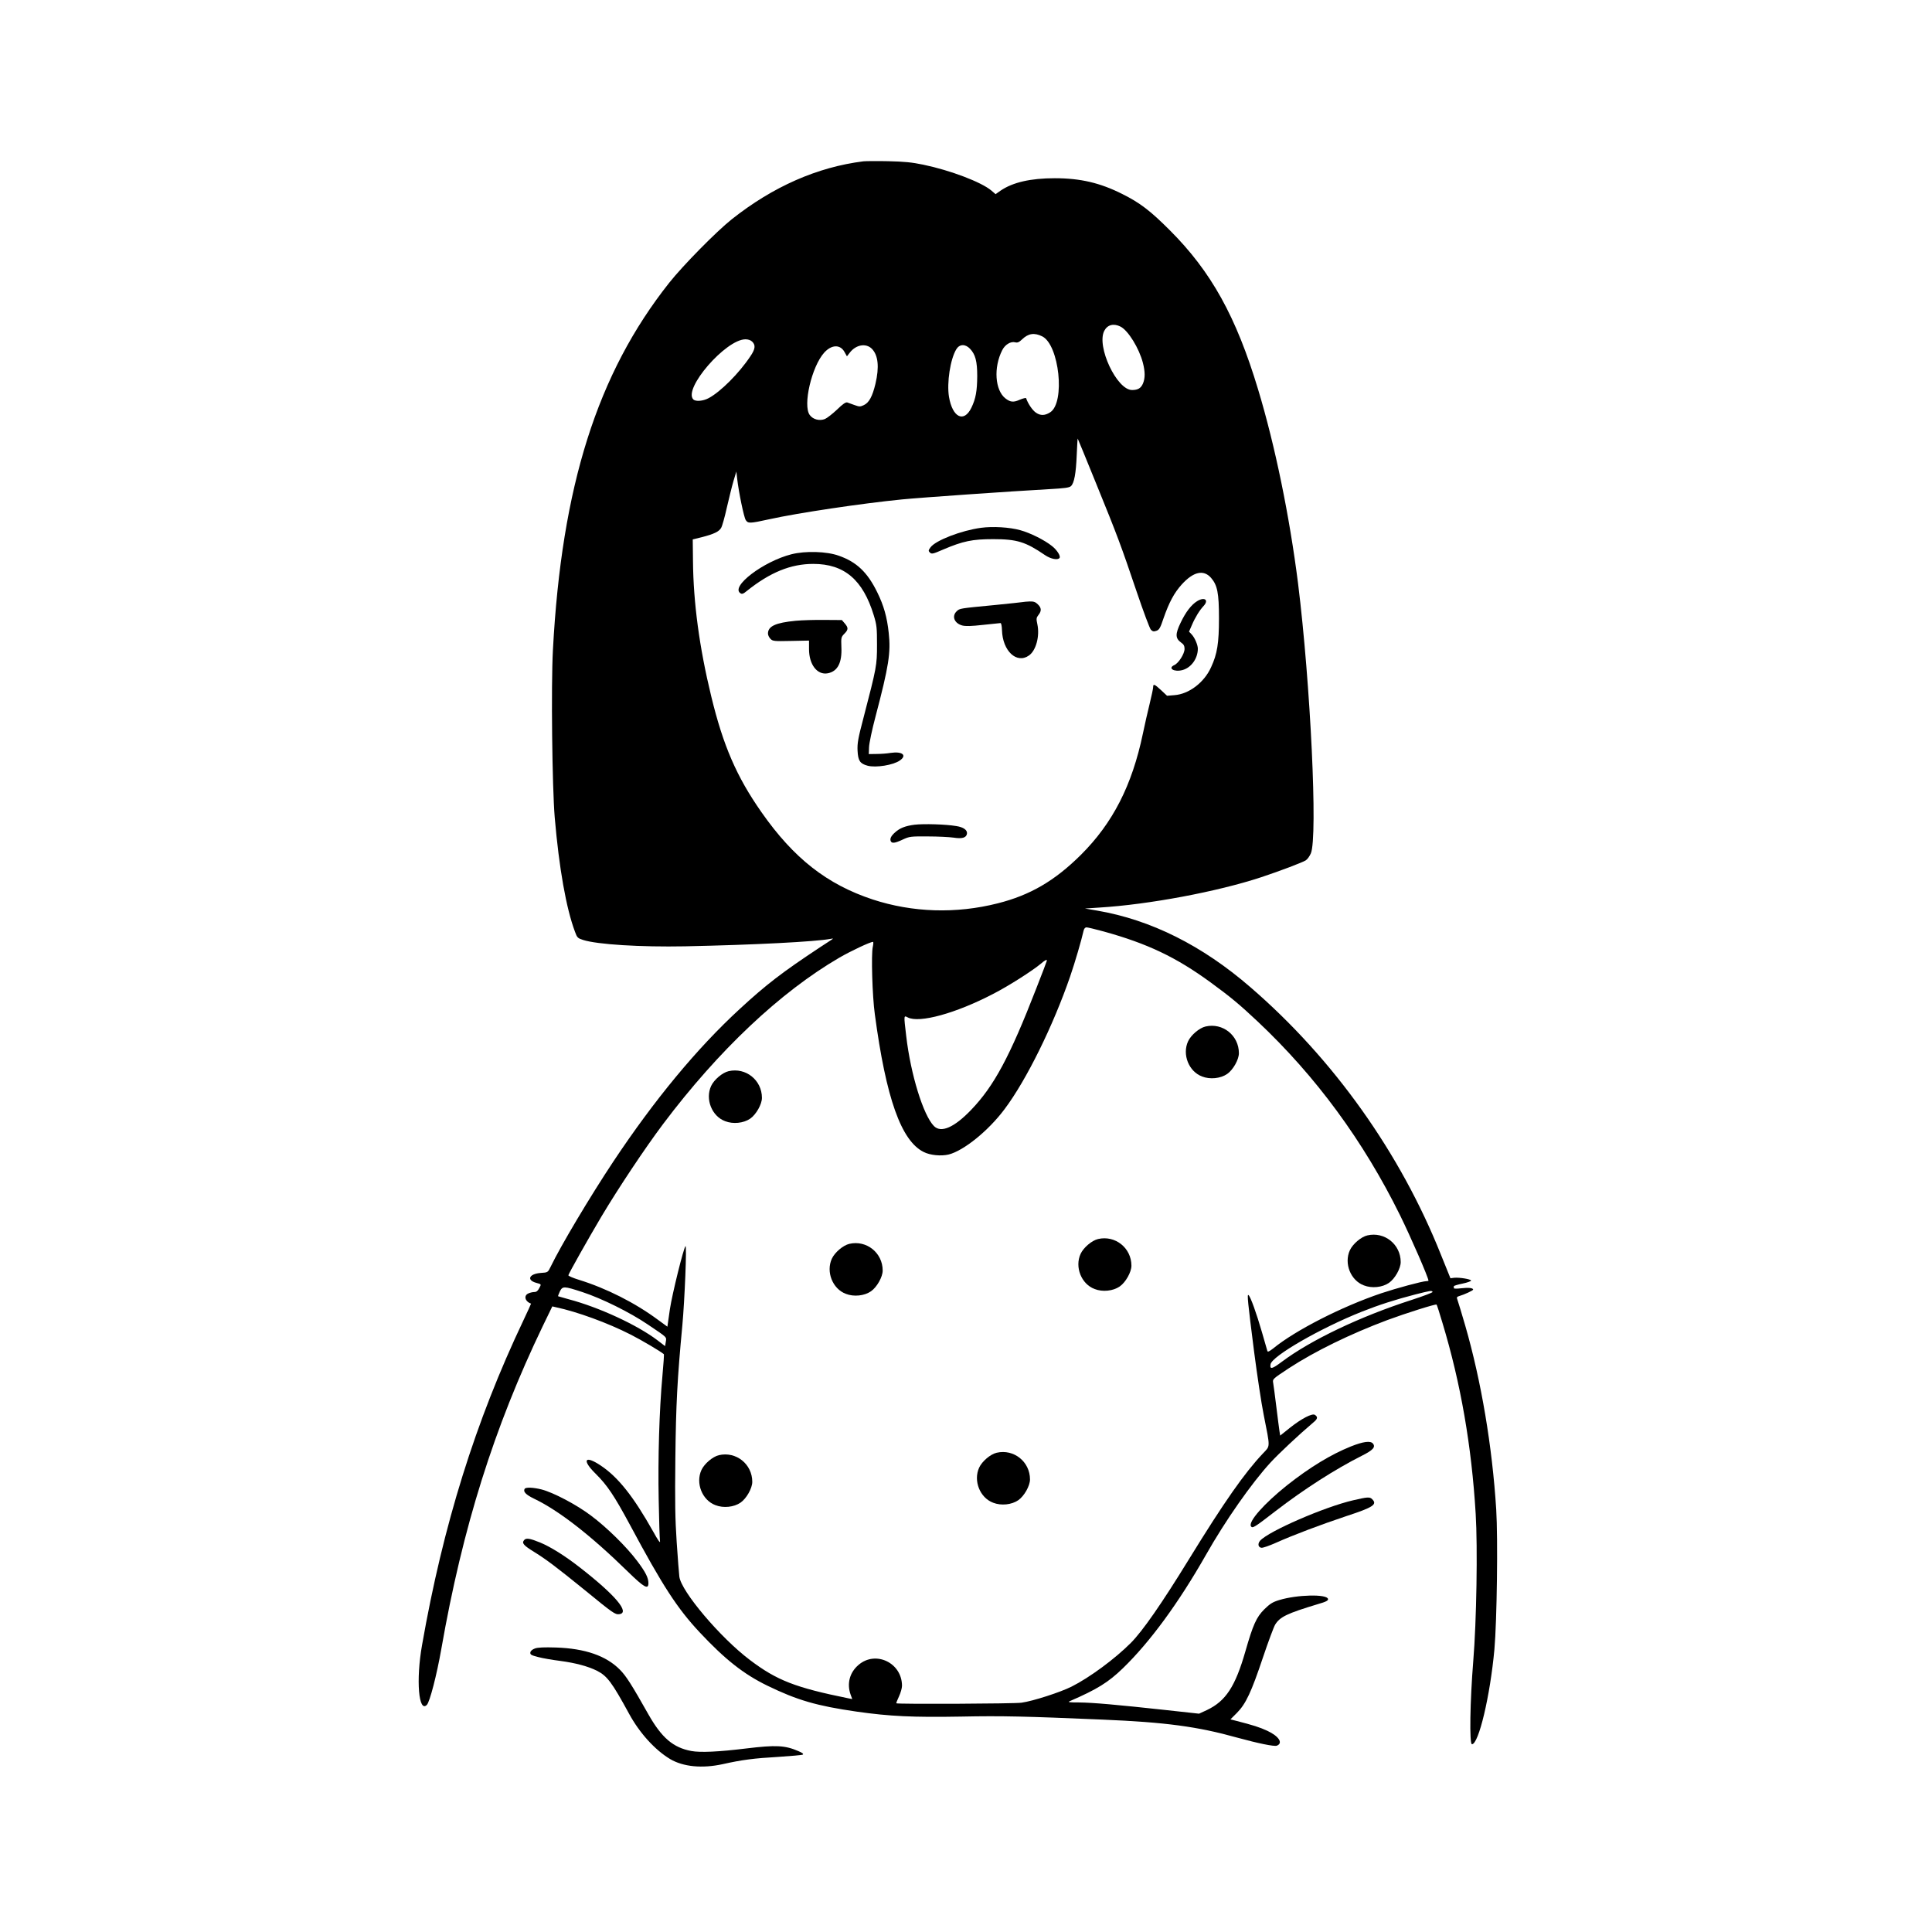 <?xml version="1.0" standalone="no"?>
<!DOCTYPE svg PUBLIC "-//W3C//DTD SVG 20010904//EN"
 "http://www.w3.org/TR/2001/REC-SVG-20010904/DTD/svg10.dtd">
<svg version="1.0" xmlns="http://www.w3.org/2000/svg"
 width="1600pt" height="1600pt" viewBox="0 0 1600 1600"
 preserveAspectRatio="xMidYMid meet">

<g transform="translate(0,1600) scale(0.1,-0.1)"
fill="#000000" stroke="none">
<path d="M7150 14664 c-382 -48 -748 -209 -1090 -480 -126 -100 -403 -381
-518 -526 -596 -752 -891 -1686 -963 -3042 -16 -297 -6 -1137 15 -1386 36
-420 95 -753 168 -947 17 -48 23 -53 66 -67 118 -38 475 -60 846 -53 573 12
1080 38 1206 62 23 4 23 4 6 -8 -10 -6 -53 -35 -95 -62 -313 -207 -445 -308
-666 -512 -353 -325 -705 -750 -1046 -1263 -192 -289 -434 -695 -519 -871 -23
-47 -23 -47 -82 -51 -96 -7 -120 -59 -37 -82 44 -12 43 -10 24 -45 -11 -22
-23 -31 -40 -31 -13 0 -36 -5 -50 -12 -40 -18 -27 -67 23 -84 1 0 -27 -62 -63
-138 -398 -837 -666 -1697 -840 -2691 -51 -288 -28 -563 40 -494 24 24 82 247
120 464 176 1006 436 1833 840 2673 l79 163 30 -7 c175 -37 430 -130 618 -226
91 -46 251 -141 276 -163 2 -2 -3 -82 -12 -178 -26 -281 -38 -687 -31 -1027 3
-173 8 -328 11 -345 3 -19 -18 11 -56 80 -164 292 -291 452 -435 548 -133 89
-159 47 -42 -68 96 -95 153 -180 285 -425 270 -504 390 -689 577 -889 210
-224 363 -345 560 -441 247 -120 407 -167 740 -215 274 -39 464 -48 867 -41
334 7 533 2 1168 -25 523 -22 785 -57 1115 -149 175 -48 307 -75 329 -67 54
21 18 78 -78 123 -65 30 -115 46 -263 84 l-43 11 54 54 c74 75 119 172 215
458 44 131 90 254 101 272 40 65 98 93 353 170 70 20 88 30 85 43 -8 42 -257
36 -404 -9 -56 -17 -77 -31 -124 -77 -65 -65 -93 -127 -156 -347 -84 -293
-163 -413 -319 -487 l-65 -30 -283 31 c-395 43 -596 61 -712 62 -81 0 -95 2
-75 11 226 98 318 155 439 272 225 218 461 540 688 939 160 283 378 594 534
764 71 77 233 229 358 335 34 28 36 44 10 61 -23 14 -110 -31 -206 -107 l-81
-65 -6 37 c-3 20 -15 111 -26 202 -11 91 -23 179 -26 197 -6 32 -5 33 130 122
216 141 509 284 816 399 151 56 401 135 407 128 3 -2 25 -71 49 -152 151 -500
241 -1017 275 -1581 17 -277 7 -890 -20 -1218 -27 -334 -33 -690 -11 -690 56
0 151 402 186 785 21 239 30 918 15 1160 -33 523 -124 1062 -256 1520 -30 102
-58 197 -64 212 -9 24 -7 28 12 34 45 13 117 47 117 54 0 14 -38 18 -100 11
-33 -4 -60 -4 -60 1 0 4 0 11 0 16 0 4 33 14 73 22 39 8 71 20 70 25 -3 12
-96 27 -140 23 l-31 -4 -78 193 c-336 844 -891 1624 -1577 2216 -400 347 -827
560 -1272 636 l-100 17 120 8 c410 25 978 132 1339 251 160 53 343 123 370
140 14 9 32 35 42 58 58 136 -3 1406 -106 2235 -71 560 -190 1140 -331 1607
-182 604 -389 977 -733 1320 -160 160 -246 226 -393 299 -183 92 -346 130
-558 130 -200 0 -348 -34 -449 -103 l-41 -29 -35 30 c-83 70 -338 167 -563
214 -96 20 -158 26 -292 29 -93 2 -186 1 -205 -1z m2130 -1369 c64 -33 154
-180 185 -300 19 -74 19 -126 1 -170 -17 -40 -42 -55 -91 -55 -126 0 -296 362
-230 490 26 51 78 64 135 35z m-648 -81 c140 -71 191 -546 66 -628 -43 -28
-80 -30 -118 -4 -29 19 -67 75 -82 120 -2 5 -25 -1 -52 -12 -53 -24 -79 -21
-120 11 -86 68 -99 256 -26 399 23 46 70 75 108 65 19 -5 32 1 57 25 51 49
101 57 167 24z m-2402 -44 c29 -29 25 -61 -16 -121 -93 -140 -247 -294 -345
-346 -46 -25 -108 -30 -127 -11 -87 87 268 497 431 498 24 0 44 -7 57 -20z
m765 -87 l19 -34 24 31 c51 66 133 80 182 32 53 -54 63 -151 30 -291 -25 -104
-53 -156 -96 -176 -30 -14 -37 -14 -76 0 -24 9 -51 19 -61 22 -13 4 -38 -13
-85 -59 -37 -35 -82 -70 -100 -78 -45 -18 -99 -4 -126 33 -59 79 16 402 120
517 62 68 134 69 169 3z m1038 29 c45 -47 60 -104 60 -227 -1 -123 -12 -186
-48 -261 -62 -128 -157 -82 -186 90 -19 116 11 313 61 394 26 43 74 45 113 4z
m1045 -1117 c176 -432 206 -512 337 -900 54 -159 106 -299 116 -310 15 -15 24
-17 46 -9 23 8 32 23 59 104 46 132 88 210 150 279 97 107 181 126 243 56 53
-61 66 -126 66 -335 0 -205 -14 -295 -65 -405 -57 -127 -183 -223 -304 -232
l-61 -5 -49 46 c-55 51 -66 55 -66 26 0 -11 -13 -73 -29 -138 -16 -64 -41
-175 -56 -247 -90 -430 -249 -741 -514 -1005 -217 -215 -419 -333 -688 -401
-347 -88 -706 -76 -1036 32 -378 125 -654 341 -921 723 -206 294 -317 551
-416 960 -98 403 -148 775 -151 1120 l-2 179 74 18 c101 26 143 46 161 77 9
15 30 90 47 167 18 77 42 176 55 220 l24 80 7 -60 c13 -113 56 -320 71 -342
19 -29 32 -29 196 7 235 52 764 131 1098 164 151 15 893 67 1218 85 127 7 167
12 181 25 27 24 42 106 48 259 3 75 7 136 8 135 2 -2 70 -169 153 -373z m62
-3709 c362 -100 600 -213 886 -422 163 -119 239 -182 390 -324 483 -455 875
-989 1179 -1605 89 -181 235 -516 235 -541 0 -2 -8 -4 -17 -4 -33 0 -247 -58
-373 -100 -329 -111 -714 -308 -897 -458 -31 -24 -44 -30 -47 -21 -2 8 -23 78
-45 156 -44 153 -96 299 -112 308 -12 8 -6 -54 47 -470 25 -192 60 -426 79
-520 56 -283 56 -256 -7 -323 -151 -160 -319 -399 -611 -874 -228 -371 -384
-595 -482 -694 -132 -132 -340 -286 -491 -362 -94 -47 -320 -120 -414 -133
-58 -9 -1029 -13 -1037 -5 -2 2 8 27 22 57 14 30 25 69 25 88 0 190 -218 295
-360 173 -73 -62 -98 -154 -66 -245 l14 -38 -31 6 c-440 89 -594 149 -817 318
-245 185 -569 568 -584 690 -3 23 -13 152 -22 286 -13 195 -15 333 -11 695 5
447 16 655 58 1101 19 207 38 666 26 655 -16 -15 -110 -396 -129 -521 l-21
-146 -78 57 c-190 141 -428 261 -654 331 -49 15 -89 32 -88 38 5 19 162 298
273 485 142 238 361 567 512 768 458 609 970 1092 1459 1377 95 55 256 131
279 131 4 0 3 -19 -2 -42 -14 -61 -4 -408 17 -558 93 -695 218 -1047 404
-1140 55 -28 145 -36 208 -21 125 32 329 197 462 375 182 242 404 694 544
1101 40 116 94 302 111 378 4 17 13 27 24 27 9 0 73 -15 142 -34z m-470 -241
c0 -3 -40 -109 -90 -236 -218 -561 -348 -803 -537 -1000 -140 -146 -249 -194
-308 -135 -88 88 -193 427 -230 745 -21 177 -21 173 13 155 95 -49 396 33 707
195 129 66 327 193 395 250 33 29 50 37 50 26z m-3848 -2745 c162 -53 394
-168 543 -269 165 -111 155 -102 149 -143 l-6 -36 -64 49 c-168 127 -484 273
-734 339 -47 13 -86 24 -88 25 -2 1 5 19 14 39 23 46 33 46 186 -4z m7042 1
c3 -5 -74 -34 -172 -66 -429 -138 -837 -333 -1077 -513 -80 -60 -100 -65 -93
-21 9 67 415 301 758 437 141 56 275 99 441 142 127 32 136 34 143 21z"/>
<path d="M8125 11629 c-163 -22 -377 -104 -419 -162 -18 -25 -19 -29 -5 -43
15 -14 25 -12 110 25 164 70 242 86 414 86 197 0 268 -22 429 -132 48 -33 108
-44 121 -23 10 16 -22 66 -63 98 -62 50 -181 109 -262 131 -88 25 -228 33
-325 20z"/>
<path d="M6555 11410 c-233 -59 -508 -268 -423 -323 13 -9 24 -5 53 19 192
154 364 224 550 224 257 0 411 -131 501 -425 25 -82 27 -104 27 -245 0 -171
-3 -185 -112 -605 -45 -170 -52 -211 -49 -272 4 -83 20 -107 82 -124 69 -19
215 5 268 43 62 43 21 77 -75 63 -29 -5 -81 -9 -117 -9 l-65 -1 2 57 c1 32 25
146 54 255 110 418 127 528 109 692 -14 131 -41 226 -95 336 -81 165 -170 251
-319 303 -100 36 -276 41 -391 12z"/>
<path d="M9915 11022 c-49 -30 -95 -90 -137 -178 -46 -95 -45 -130 3 -165 22
-15 29 -28 29 -53 0 -40 -49 -118 -85 -134 -57 -26 -1 -60 68 -41 72 19 127
96 127 177 0 31 -26 92 -52 119 l-21 22 23 53 c27 64 64 124 98 160 45 49 8
77 -53 40z"/>
<path d="M8470 11014 c-8 -2 -109 -12 -225 -24 -302 -29 -296 -28 -322 -52
-43 -41 -20 -100 46 -118 28 -7 74 -6 172 5 74 8 139 15 145 15 6 0 11 -25 12
-59 5 -172 122 -282 224 -209 58 41 90 160 69 258 -10 46 -9 54 9 77 27 34 25
59 -5 88 -19 19 -34 25 -67 24 -24 -1 -50 -3 -58 -5z"/>
<path d="M6590 10859 c-167 -16 -230 -45 -230 -106 0 -13 9 -32 21 -44 19 -19
30 -20 170 -17 l149 3 0 -71 c0 -128 68 -216 155 -200 82 16 119 87 113 217
-3 79 -2 83 24 110 34 34 35 50 4 86 l-24 28 -144 1 c-78 1 -186 -2 -238 -7z"/>
<path d="M7573 9170 c-76 -10 -122 -28 -161 -64 -32 -28 -43 -51 -36 -70 9
-23 33 -20 100 11 56 26 66 27 209 26 83 0 178 -5 213 -10 70 -11 105 -1 110
33 4 30 -29 54 -89 63 -89 15 -269 20 -346 11z"/>
<path d="M9984 7499 c-52 -12 -121 -71 -145 -123 -50 -109 6 -250 116 -291 66
-26 153 -17 208 21 49 34 97 119 97 172 0 147 -134 254 -276 221z"/>
<path d="M6034 7129 c-52 -12 -121 -71 -145 -123 -50 -109 6 -250 116 -291 66
-26 153 -17 208 21 49 34 97 119 97 172 0 147 -134 254 -276 221z"/>
<path d="M11324 5769 c-52 -12 -121 -71 -145 -123 -50 -109 6 -250 116 -291
66 -26 153 -17 208 21 49 34 97 119 97 172 0 147 -134 254 -276 221z"/>
<path d="M9094 5739 c-52 -12 -121 -71 -145 -123 -50 -109 6 -250 116 -291 66
-26 153 -17 208 21 49 34 97 119 97 172 0 147 -134 254 -276 221z"/>
<path d="M7034 5699 c-52 -12 -121 -71 -145 -123 -50 -109 6 -250 116 -291 66
-26 153 -17 208 21 49 34 97 119 97 172 0 147 -134 254 -276 221z"/>
<path d="M8254 3969 c-52 -12 -121 -71 -145 -123 -50 -109 6 -250 116 -291 66
-26 153 -17 208 21 49 34 97 119 97 172 0 147 -134 254 -276 221z"/>
<path d="M5954 3949 c-52 -12 -121 -71 -145 -123 -50 -109 6 -250 116 -291 66
-26 153 -17 208 21 49 34 97 119 97 172 0 147 -134 254 -276 221z"/>
<path d="M11187 4021 c-164 -66 -338 -171 -529 -322 -189 -151 -322 -301 -298
-339 12 -20 29 -9 205 127 231 178 494 347 713 457 92 46 116 72 92 101 -20
25 -80 17 -183 -24z"/>
<path d="M4345 3670 c-14 -23 9 -48 77 -81 207 -99 470 -304 779 -606 133
-130 169 -150 169 -94 0 44 -24 92 -92 182 -88 118 -253 280 -383 377 -120 91
-313 192 -410 217 -68 17 -131 20 -140 5z"/>
<path d="M11205 3575 c-237 -55 -697 -255 -769 -334 -22 -25 -17 -55 10 -59
12 -2 66 17 120 41 145 65 373 151 586 222 220 72 256 96 212 139 -20 21 -38
19 -159 -9z"/>
<path d="M4340 3245 c-20 -25 -5 -43 86 -99 97 -60 182 -124 415 -313 236
-193 253 -205 287 -201 93 11 -32 159 -331 391 -122 95 -240 168 -325 203 -87
35 -115 39 -132 19z"/>
<path d="M4430 2348 c-22 -8 -36 -20 -38 -33 -2 -18 7 -23 65 -38 37 -10 120
-24 183 -32 128 -17 230 -45 303 -81 86 -44 124 -95 267 -357 87 -160 215
-300 340 -375 109 -64 265 -79 435 -42 160 36 263 49 458 60 106 7 198 15 205
19 9 5 -2 15 -36 29 -111 48 -185 52 -432 22 -227 -28 -382 -35 -455 -21 -150
28 -245 109 -355 303 -139 246 -184 318 -237 371 -114 115 -288 175 -528 183
-98 3 -151 1 -175 -8z"/>
</g>
</svg>
